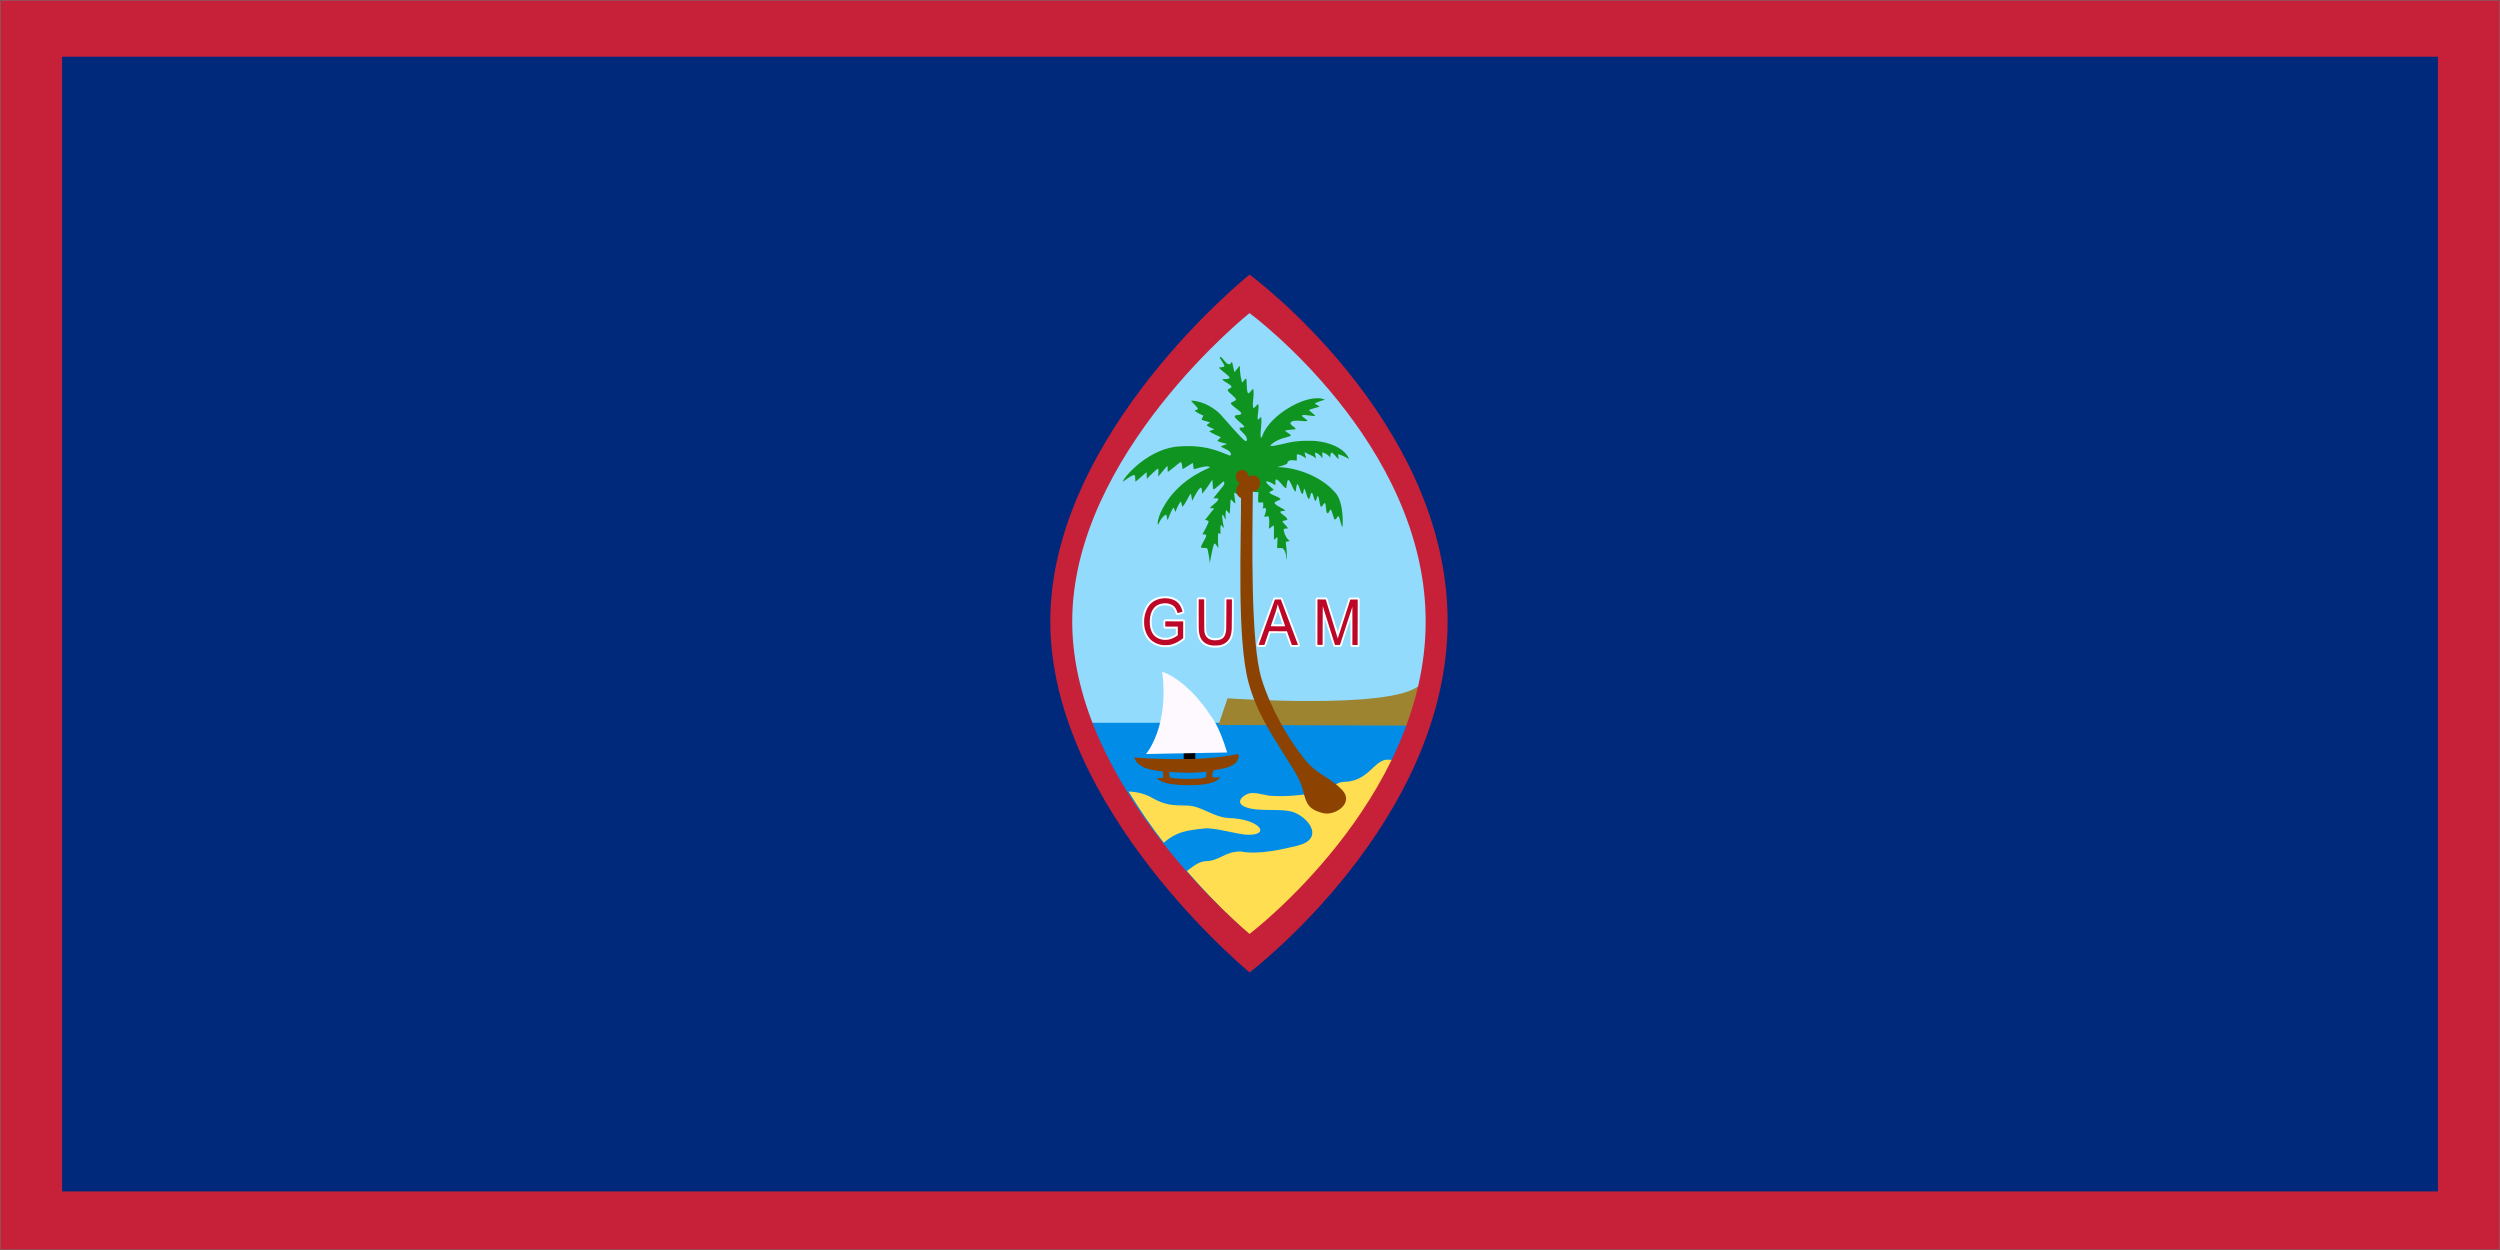 <svg width="900" height="450" viewBox="0 0 900 450" fill="none" xmlns="http://www.w3.org/2000/svg">
<rect x="0" y="0" width="900" height="450" fill="#333333" stroke="none"/>
<g clip-path="url(#clip0_763_17521)">
<path d="M900 0H0V450H900V0Z" fill="#1E1E1E"/>
<mask id="mask0_763_17521" style="mask-type:luminance" maskUnits="userSpaceOnUse" x="0" y="0" width="900" height="450">
<path d="M900 0H0V450H900V0Z" fill="white"/>
</mask>
<g mask="url(#mask0_763_17521)">
<path d="M900 0H0V450H900V0Z" fill="#EEEEEE"/>
<mask id="mask1_763_17521" style="mask-type:luminance" maskUnits="userSpaceOnUse" x="0" y="0" width="900" height="450">
<path d="M0 0H900V450H0V0Z" fill="white"/>
</mask>
<g mask="url(#mask1_763_17521)">
<path d="M0 0H900V450H0V0Z" fill="white"/>
<path d="M0 0H900V450H0V0Z" fill="white"/>
<path d="M0 0H900V450H0V0Z" fill="#1E1E1E"/>
<path fill-rule="evenodd" clip-rule="evenodd" d="M0 0H900V450H0V0Z" fill="#C62139"/>
</g>
<path fill-rule="evenodd" clip-rule="evenodd" d="M22.354 20.422H877.651V428.906H22.354V20.422Z" fill="#00297B"/>
<path fill-rule="evenodd" clip-rule="evenodd" d="M450.359 106.005C450.359 106.005 382.281 163.729 382.281 223.698C382.281 283.667 450.359 342.927 450.359 342.927C450.359 342.927 518.005 287.984 518.005 223.698C518.005 159.417 450.359 106.005 450.359 106.005Z" fill="#92DBFC"/>
<path fill-rule="evenodd" clip-rule="evenodd" d="M389.589 260.208C407.271 305.604 450.021 342.922 450.021 342.922C450.021 342.922 493.531 307.479 510.698 260.203" fill="#008CE7"/>
<path fill-rule="evenodd" clip-rule="evenodd" d="M510.693 246.932C500.318 255.5 441.922 251.385 441.922 251.385L438.656 260.979L508.188 261.229C508.479 259.911 509.172 258.349 509.411 257.016L510.693 246.932Z" fill="#9C8431"/>
<path fill-rule="evenodd" clip-rule="evenodd" d="M406.292 284.948C409.245 285.052 412.182 285.724 414.823 287.255C419.542 289.938 422.276 289.917 427.365 290.005C432.687 290.094 436.865 294.333 442.62 294.51C453.219 294.833 457.677 300.531 449.432 300.526C445.542 300.521 437.193 297.693 433.161 298.286C427.031 298.964 423.484 299.469 418.948 303.375C414.625 297.755 410.302 291.573 406.292 284.948ZM427.26 313.557C429.885 311.609 431.698 310.089 434.25 310.005C439.203 309.839 440.896 306.521 446.625 306.526C453.135 307.818 461.958 305.677 467.12 304.438C476.286 302.151 471.937 295.203 466.391 292.682C461.906 290.604 453.495 292.578 448.281 290.516C444.333 288.849 447.589 286.188 449.714 285.62C451.854 285.193 454.151 285.964 456.818 286.432C461.578 286.885 467.557 286.401 471.74 285.698C480.38 284.266 480.026 281.521 484.198 281.458C487.24 281.307 489.557 280.328 491.635 278.719C494.073 276.958 496.609 273.339 499.562 273.484L501.297 273.568C483.073 311.74 450.344 336.797 450.344 336.797C450.344 336.797 439.766 328.031 427.26 313.557Z" fill="#FFDE52"/>
<path fill-rule="evenodd" clip-rule="evenodd" d="M469.229 285.104C470.354 289.854 471.547 291.469 476.12 292.693C480.63 293.911 487.526 289.12 483.255 284.469C479.187 280.141 474.901 279.031 471.26 275.141C465.604 269.016 457.849 256.365 454.167 244.396C450.135 231.318 450.839 194.49 451.021 175.839C451.021 175.62 451.51 175.49 451.562 175.401C451.828 174.99 452.078 175.536 451.667 172.802C451.562 172.099 451.052 171.375 451.057 170.667C451.057 169.401 447.057 172.047 446.005 174.302C445.766 174.818 446.771 176.286 446.771 176.578C446.906 194.474 445.146 229.813 449.495 245.807C452.187 255.714 457.099 263.359 461.547 270.438C464.214 274.969 468.068 279.865 469.229 285.104Z" fill="#8C4200"/>
<path d="M418.693 232.979C418.641 232.969 418.438 232.943 418.24 232.911C416.833 232.729 415.323 232.089 414.224 231.203C412.656 229.948 411.615 227.938 411.271 225.469C411.172 224.776 411.177 223 411.271 222.318C411.547 220.411 412.198 218.729 413.13 217.5C413.411 217.141 413.938 216.583 414.266 216.323C415.031 215.698 416.021 215.208 417.063 214.932C417.807 214.734 418.271 214.672 419.167 214.646C420.411 214.615 421.292 214.734 422.276 215.083C423.542 215.531 424.516 216.255 425.208 217.24C425.677 217.911 426.281 219.391 426.365 220.073C426.411 220.448 426.271 220.724 425.969 220.865C425.87 220.906 425.385 221.068 424.885 221.208C423.88 221.5 423.734 221.505 423.516 221.307C423.365 221.172 423.313 221.068 423.182 220.63C423.12 220.443 422.974 220.068 422.854 219.797C422.661 219.385 422.583 219.26 422.323 218.979C422.068 218.698 421.953 218.615 421.573 218.417C420.719 217.969 419.76 217.818 418.661 217.964C417.854 218.068 416.979 218.422 416.432 218.865C415.208 219.854 414.531 221.802 414.599 224.109C414.693 227.255 415.932 228.984 418.484 229.536C418.974 229.641 420.042 229.641 420.568 229.536C421.328 229.38 422.443 228.911 423.078 228.479L423.302 228.328V227.328L423.307 226.323L421.297 226.307L419.281 226.292L419.156 226.193C419.083 226.135 418.984 226.031 418.938 225.958C418.849 225.823 418.849 225.802 418.849 224.625C418.849 223.453 418.849 223.432 418.943 223.297C418.99 223.224 419.089 223.12 419.161 223.068L419.286 222.964L422.734 222.974L426.188 222.979L426.313 223.078C426.38 223.13 426.479 223.245 426.531 223.333L426.62 223.49L426.63 226.563C426.635 229.839 426.63 229.969 426.443 230.208C426.391 230.276 426.151 230.484 425.917 230.667C424.292 231.958 422.557 232.724 420.776 232.948C420.318 233 418.979 233.021 418.693 232.979ZM436.729 233.141C434.927 232.995 433.563 232.417 432.573 231.38C431.594 230.365 431.109 229.094 430.891 226.974C430.828 226.38 430.823 225.76 430.828 220.964C430.833 215.802 430.839 215.609 430.911 215.453C430.953 215.365 431.052 215.24 431.125 215.172L431.266 215.063L432.453 215.047C433.594 215.042 433.641 215.042 433.813 215.13C433.917 215.188 434.021 215.286 434.078 215.38L434.167 215.536L434.182 221.078C434.193 225.964 434.198 226.672 434.255 227.057C434.406 228.063 434.552 228.432 434.99 228.906C435.542 229.49 436.109 229.708 437.193 229.75C438.193 229.781 438.875 229.661 439.464 229.349C440.135 228.995 440.443 228.438 440.677 227.161C440.76 226.682 440.76 226.604 440.797 221.135C440.828 214.938 440.802 215.453 441.115 215.198L441.26 215.083H442.49C443.865 215.089 443.823 215.078 444.047 215.391L444.156 215.547L444.161 220.521C444.167 225.505 444.141 226.552 444.021 227.49C443.755 229.49 443.135 230.755 441.948 231.745C441.552 232.078 441.385 232.188 440.995 232.401C440.391 232.724 439.698 232.943 438.911 233.068C438.5 233.13 437.151 233.172 436.729 233.141ZM452.875 232.87C452.823 232.859 452.708 232.766 452.615 232.672C452.422 232.469 452.37 232.276 452.427 232.021C452.495 231.703 458.339 215.495 458.432 215.365C458.615 215.104 458.667 215.094 460.036 215.099C461.401 215.099 461.453 215.109 461.641 215.37C461.688 215.448 463.141 219.219 464.859 223.76C467.594 230.979 467.99 232.042 467.99 232.234C467.99 232.479 467.896 232.646 467.682 232.813C467.557 232.911 467.552 232.911 466.188 232.906H464.818L464.667 232.781C464.474 232.625 464.479 232.641 463.594 230.151C463.193 229.01 462.844 228.047 462.823 228.01C462.786 227.938 462.615 227.932 460.078 227.927C457.531 227.922 457.365 227.927 457.339 227.995C457.323 228.036 456.979 229.052 456.573 230.245C456.172 231.438 455.802 232.479 455.76 232.557C455.714 232.63 455.62 232.734 455.552 232.786C455.432 232.885 455.406 232.885 454.198 232.891C453.521 232.891 452.927 232.885 452.875 232.87ZM461.625 224.573C461.568 224.396 460.115 220.224 460.078 220.125C460.063 220.083 460.047 220.104 460.016 220.188C459.948 220.406 458.469 224.661 458.448 224.698C458.438 224.714 459.161 224.729 460.052 224.734H461.682L461.625 224.573ZM474.005 232.854C473.833 232.802 473.646 232.589 473.599 232.391C473.573 232.276 473.563 229.526 473.583 223.87L473.609 215.526L473.714 215.37C473.922 215.078 473.901 215.083 475.776 215.083C477.333 215.089 477.464 215.094 477.594 215.167C477.667 215.208 477.771 215.307 477.813 215.38C477.859 215.448 478.729 218.198 479.745 221.484C480.766 224.766 481.604 227.458 481.615 227.458C481.63 227.458 482.495 224.786 483.547 221.526C484.734 217.818 485.49 215.531 485.552 215.427C485.76 215.104 485.745 215.104 487.458 215.109C488.922 215.109 488.984 215.115 489.125 215.198C489.203 215.245 489.313 215.359 489.37 215.443L489.464 215.604L489.453 224C489.438 231.917 489.432 232.406 489.37 232.536C489.328 232.609 489.234 232.724 489.151 232.786L489.005 232.911L487.813 232.906C486.635 232.906 486.62 232.906 486.495 232.802C486.422 232.75 486.328 232.646 486.276 232.573L486.188 232.432L486.172 227.615L486.161 222.802L485.953 223.438C485.839 223.792 485.13 225.979 484.375 228.292C483.057 232.354 483.005 232.521 482.849 232.688C482.755 232.792 482.641 232.87 482.563 232.885C482.49 232.906 481.99 232.917 481.453 232.917C480.516 232.911 480.469 232.906 480.297 232.818C480.203 232.766 480.083 232.661 480.042 232.589C479.995 232.516 479.266 230.255 478.422 227.563C477.578 224.875 476.875 222.677 476.859 222.677C476.839 222.677 476.823 224.854 476.818 227.521C476.813 232.943 476.833 232.547 476.521 232.771L476.359 232.885H475.245C474.63 232.891 474.078 232.875 474.01 232.854H474.005Z" fill="white"/>
<path d="M418.589 232.234C416.563 231.984 414.745 231.021 413.646 229.615C412.719 228.432 412.12 226.875 411.922 225.125C411.859 224.547 411.865 223.182 411.927 222.625C412.161 220.719 412.865 218.938 413.87 217.714C415.583 215.625 419.141 214.781 422.031 215.781C423.854 216.411 424.938 217.609 425.557 219.661C425.641 219.948 425.703 220.188 425.698 220.203C425.677 220.219 424.12 220.672 424.005 220.693C423.938 220.708 423.906 220.641 423.802 220.318C423.516 219.411 423.078 218.656 422.594 218.234C421.531 217.328 420.036 216.995 418.286 217.281C417.167 217.464 416.052 218.083 415.417 218.88C414.453 220.073 413.979 221.531 413.922 223.464C413.865 225.375 414.188 226.833 414.927 228.042C416.135 230 418.943 230.875 421.443 230.073C422.24 229.813 423.115 229.37 423.724 228.901L424.01 228.682V225.583H421.755L419.495 225.578L419.5 224.63V223.682L422.729 223.693H425.953L425.943 229.734L425.589 230.016C424.135 231.167 422.677 231.859 421.12 232.156C420.547 232.266 419.172 232.307 418.589 232.234ZM436.469 232.38C435.005 232.208 433.865 231.703 433.057 230.859C432.323 230.089 431.901 229.141 431.682 227.755C431.526 226.76 431.516 226.245 431.521 220.943L431.526 215.75L432.516 215.755H433.505L433.51 221.292C433.521 227.182 433.516 227.089 433.724 227.974C433.99 229.109 434.776 229.948 435.896 230.297C436.792 230.578 438 230.583 439.021 230.307C440.229 229.984 440.88 229.286 441.208 227.958C441.464 226.943 441.458 227.042 441.484 221.172L441.51 215.771L442.5 215.776H443.49L443.479 220.781C443.474 223.667 443.453 226.073 443.427 226.458C443.255 228.995 442.646 230.37 441.214 231.411C440.651 231.823 439.885 232.135 439.042 232.307C438.672 232.375 436.891 232.427 436.469 232.38ZM453.182 231.922C453.229 231.792 454.547 228.115 456.115 223.755L458.964 215.828L460.031 215.818L461.104 215.807L464.172 223.917C465.859 228.38 467.255 232.068 467.271 232.109C467.297 232.188 467.229 232.193 466.177 232.193L465.057 232.188L464.865 231.646C464.755 231.349 464.365 230.234 463.984 229.177L463.302 227.26L460.083 227.245L456.865 227.224L456.026 229.698L455.193 232.172L454.141 232.167H453.094L453.182 231.922ZM462.646 225.396C462.635 225.354 462.193 224.089 461.672 222.589C461.146 221.083 460.557 219.339 460.365 218.708C460.167 218.078 460 217.552 459.995 217.536C459.984 217.526 459.906 217.802 459.828 218.151C459.573 219.313 459.323 220.109 458.406 222.719C457.911 224.146 457.484 225.344 457.474 225.391C457.443 225.464 457.583 225.469 460.052 225.474C462.521 225.479 462.667 225.474 462.646 225.396ZM474.271 223.974L474.286 215.786L475.781 215.802L477.271 215.818L479.286 222.344C480.396 225.932 481.365 229.094 481.443 229.37C481.521 229.641 481.589 229.859 481.599 229.849C481.609 229.839 481.859 229.063 482.156 228.125C482.453 227.188 483.464 224.042 484.401 221.13L486.104 215.833L487.443 215.828L488.781 215.818L488.766 224L488.75 232.193L487.807 232.188H486.859L486.87 225.307C486.88 221.526 486.87 218.453 486.844 218.474C486.828 218.5 485.891 221.359 484.766 224.828C483.641 228.297 482.646 231.37 482.552 231.656L482.38 232.177H480.594L478.417 225.245C477.224 221.432 476.229 218.281 476.214 218.245C476.193 218.208 476.172 221.323 476.161 225.172L476.146 232.161H475.203L474.26 232.156L474.271 223.974Z" fill="#BD0728"/>
<path fill-rule="evenodd" clip-rule="evenodd" d="M408.469 171.083C408.755 171.51 408.714 173.349 408.714 173.349C408.948 173.505 412.766 169.849 412.766 170.016C412.766 170.786 412.854 172.37 412.854 172.37C412.854 172.37 416.802 168.323 416.964 168.75C417.146 169.229 416.948 171.573 416.948 171.573C416.948 171.573 419.578 168.453 420.057 167.891C420.406 167.484 420.349 168.396 420.385 169.865C420.391 170.125 424.687 166.443 424.953 166.38C425.505 166.25 425.677 168.292 425.651 168.802C425.625 169.177 429.615 166.349 429.443 166.724L429.734 168.896C430.849 168.734 433.495 167.667 435.089 167.943C435.599 168.031 435.573 168.313 435.12 168.51C427.437 171.865 421.531 176.911 418.094 183.953C416.922 186.349 416.562 188.443 416.87 188.969C416.87 188.969 418.255 185.766 419.807 185.266C420.016 185.198 420.156 187.313 420.37 187.193C420.37 187.193 421.547 183.984 422.401 182.802C422.625 182.484 423.005 184.484 423.25 184.188C423.25 184.188 423.859 182.042 425.057 180.547C425.229 180.333 425.542 182.578 425.729 182.385C426.974 181.151 428.141 178.057 428.609 177.828C428.932 177.552 428.99 180.401 429.297 180.156C429.297 180.156 431.073 176.318 432.13 175.625C432.807 175.172 432.781 177.719 432.781 177.719C434.135 176.281 435.625 173.901 436.328 172.87C436.656 172.391 436.474 176.005 436.823 176.146C437.266 176.333 440.177 173.38 440.505 173.318C440.719 173.276 440.974 174.161 440.406 174.865C440.365 174.922 436.812 179.339 436.812 179.339C437.5 179.479 437.771 179.271 438.266 179.411C439.74 179.828 435.505 182.448 435.573 182.938C435.573 182.938 437.615 182.896 436.932 183.323C436.443 183.635 433.745 187.38 433.745 187.245C433.745 187.177 435.099 187.276 435.089 187.698C435.078 188.474 432.849 192.474 432.823 192.448C432.703 192.318 434.021 192.276 434.203 192.672C434.531 193.401 431.911 196.635 432.422 197.188C432.495 197.266 433.917 197.214 434.552 197.365C434.859 197.438 435.719 203.245 435.5 203.01C435.453 202.953 436.417 197.568 437.005 195.927C437.365 194.932 438.51 197.427 438.599 197.203C438.552 197.203 438.37 193.661 438.531 192.047C438.573 191.599 439.401 192.521 439.391 192.089C439.359 191.109 439.286 190.068 439.469 189.109C439.615 188.391 440.312 190.411 440.589 189.87C440.589 189.87 439.734 186.359 440.089 185.37C440.323 184.719 440.891 186.948 441.266 187.036C441.266 187.036 441.057 184.313 441.448 183.604L442.63 184.974C442.891 184.536 442.839 180.286 443.078 179.891C443.276 179.557 444.505 181.484 444.687 181.182C444.854 180.906 444.167 177.755 444.323 177.505C444.536 177.146 445.885 178.38 445.911 178.359C446.458 177.76 446.443 176.276 446.672 175.729C447.292 174.234 450.844 174.042 451.266 175.104C451.469 175.62 451.328 176.281 451.245 177.083C451.276 177.115 453.026 177.25 453.042 177.104C453.042 177.104 452.828 178.865 452.953 180.797C452.974 181.057 454.724 180.734 454.75 180.99C454.906 182.813 454.521 182.984 454.521 182.984C454.536 183.115 455.703 182.792 455.724 182.932C455.849 183.818 455.583 184.901 455.062 185.943C454.984 186.094 456.734 185.797 456.76 185.969C456.974 187.339 457.016 188.422 456.792 190.354C456.776 190.51 458.505 188.99 458.531 189.146C458.792 190.771 458.49 192.526 458.646 194.208C458.687 194.599 459.792 193.047 459.896 193.495C459.995 193.938 459.646 197.156 459.818 197.339C459.818 197.339 461.672 197.234 461.833 197.406C463.307 198.896 463.026 201.49 463.026 201.49C463.427 201.172 463.276 198.042 462.87 195.177C462.823 194.875 464.292 194.99 464.25 194.708C464.25 194.708 462.635 193.667 462.109 190.755C461.995 190.13 463.661 190.26 463.661 190.26C463.198 189.109 462.385 188.896 461.698 187.792C461.474 187.432 463.427 187.266 463.427 187.161C463.432 186.063 461.776 185.542 460.922 184.401C460.557 183.911 462.708 183.885 462.708 183.885C462.078 182.943 460 182.526 458.937 181.276C458.359 180.599 461.047 179.932 461.016 179.813C460.719 178.813 458.193 178.5 456.969 177.37C456.714 177.135 458.568 176.349 458.568 176.349C458.38 175.922 454.344 173.063 456.396 173.323C457.266 173.438 459.021 174.76 459.161 174.563C459.161 174.563 459.083 172.891 459.266 172.693C459.937 171.932 462.266 175.901 463.057 175.74C463.057 175.74 463.349 172.901 463.708 172.823C464.557 172.651 465.594 176.958 466.437 176.958C466.547 176.958 466.609 174.469 467.042 174.333C467.531 174.177 468.083 177.125 468.703 177.776C469.276 178.375 469.281 175.474 469.62 176.026C470.187 176.911 470.328 178.766 471.109 179.583C471.615 180.115 471.708 177.026 472.271 177.443C472.927 177.922 472.771 179.521 473.505 180.307C473.859 180.682 474.094 178.271 474.495 178.625C474.849 178.932 475.083 181.885 475.469 182.349C475.953 182.948 476.51 180.797 477.016 181.135C477.375 181.385 477.292 183.938 477.625 184.484C478.312 185.62 478.672 183.115 479.125 183.5C479.443 183.76 480.13 186.698 480.417 186.932C481.057 187.453 481.406 185.599 481.891 185.859C482.245 186.042 482.953 189.823 483.245 189.729C483.432 189.661 483.906 181.115 480.849 177.505C475.875 171.625 466.969 168.229 459.703 168.146C459.703 168.146 463.354 167.365 463.448 166.708C463.646 165.411 465.458 165.563 466.724 165.859C466.948 165.917 466.828 163.563 466.859 163.552C467.99 163.526 469 164.245 470.083 164.953C470.417 165.172 469.401 162.599 469.755 162.823C471.146 163.688 472.693 163.938 473.625 164.99C473.875 165.266 473.344 163.005 473.344 163.005C474.036 162.823 475.406 163.901 475.943 164.911C476.203 165.411 475.927 162.276 476.135 162.833C476.135 162.833 478.552 163.719 478.812 164.818C478.812 164.818 479.01 162.828 479.339 162.932C480.307 163.208 481.156 164.974 481.917 165.224C481.917 165.224 481.599 163.458 481.849 163.526C483.667 164.021 485.646 165.234 485.641 165.224C484.615 162.458 480.724 159.557 473.875 158.781C472.62 158.641 467.516 158.417 463.193 159.5C459.646 160.385 456.849 160.885 457.422 160.281C459.766 157.807 463.557 157.505 464.599 156.932C465.344 156.521 462.083 155.167 462.729 154.974C463.37 154.807 466.281 154.547 466.281 154.547C466.911 154.016 464.167 152.979 464.578 152.208C465.396 150.656 470.255 152.068 470.667 151.479C470.802 151.281 468.583 149.865 468.677 149.656C469.031 148.875 473.349 150.234 473.453 149.552C473.453 149.552 472.141 148.5 471.208 147.635C471.099 147.531 475.068 146.38 475.068 146.38C474.995 146.297 474.385 145.839 473.479 145.458C472.646 145.109 476.964 143.896 476.964 143.896C471.49 141.203 457.292 148.87 454.474 156.823C453.745 158.724 453.724 156.661 453.875 155.052C454.021 153.323 454.224 151.807 454.052 150.219C454 149.745 452.891 151.469 452.812 151.01C452.531 149.318 453.37 147.464 452.984 145.594C452.859 144.958 451.391 147.453 451.198 146.823C450.656 145.089 451.599 142.651 451.219 140.26C451.068 139.328 449.677 142.26 449.208 141.422C448.667 140.453 448.906 136.865 448.646 136.323C448.437 135.885 447.198 138.042 447.094 137.635C445.417 131.052 447.646 130.229 444.422 133.943C444.312 134.073 443.594 130.052 443.474 130.188C442.151 133.234 439.984 128.016 439.245 128.505C438.693 128.87 440.755 130.891 440.776 131.802C440.786 132.24 438.88 132.266 438.88 132.266C438.922 133.021 442.51 135.125 442.625 135.953C442.719 136.63 440.089 136.464 440.089 136.464C440.167 137.38 443.156 138.26 443.323 139.234C443.417 139.776 441.922 139.896 441.969 140.443C442.052 141.281 444.859 142.943 444.953 143.802C445.016 144.396 443.156 144.641 443.115 145.198C443.057 145.87 446.844 148.12 446.849 148.755C446.854 149.646 445.339 149.188 444.656 149.635C443.687 150.271 447.755 152.828 447.927 153.552C448.062 154.193 446.297 153.63 446.24 154.214C446.167 154.979 448.234 156.13 448.708 157.443C449.182 158.74 448.698 159.068 448.016 158.552C446.656 157.521 441.161 151.229 439.703 149.552C437.583 147.115 433.245 144.385 428.917 144.224C428.464 144.37 431.245 146.49 431.26 147.26C431.266 147.458 430.01 147.75 430.068 147.813C430.833 148.641 433.229 149.625 433.229 149.625L432.542 150.958C432.703 151.349 433.839 151.453 435.651 152.094C435.651 152.094 434.292 153.005 434.391 153.089C435.354 153.917 437.219 154.526 437.219 154.526L435.385 155.193C435.276 155.573 439.516 157.406 439.516 157.406C439.516 157.406 438.193 158.635 438.25 158.698C438.573 159.047 441.693 159.823 441.693 159.823C441.745 159.88 439.49 160.635 439.505 160.651C440.323 161.531 442.578 161.818 443.104 163.276C443.104 163.276 443.411 164.104 442.521 163.948C439.01 162.573 433.578 159.734 423.042 160.849C412.276 162.365 404.068 172.453 404.208 173.458C404.208 173.458 408.062 170.484 408.469 171.083Z" fill="#109421"/>
<path d="M448.547 173.891C449.604 173.156 449.88 171.583 449.156 170.38C448.432 169.172 446.99 168.792 445.932 169.521C444.875 170.255 444.604 171.828 445.323 173.031C446.047 174.24 447.49 174.62 448.547 173.891Z" fill="#8C4200"/>
<path d="M449.495 176.568C448.286 175.729 447.979 173.938 448.802 172.563C449.625 171.182 451.276 170.745 452.484 171.583C453.693 172.417 454.005 174.214 453.177 175.589C452.354 176.964 450.703 177.406 449.495 176.568Z" fill="#8C4200"/>
<path d="M446.318 179.052C445.026 178.161 444.693 176.245 445.573 174.776C446.458 173.302 448.214 172.833 449.505 173.729C450.797 174.62 451.125 176.536 450.245 178.005C449.365 179.479 447.604 179.948 446.318 179.052Z" fill="#8C4200"/>
<path fill-rule="evenodd" clip-rule="evenodd" d="M426.13 270.417H430.307V273.479H426.13V270.417Z" fill="black"/>
<path fill-rule="evenodd" clip-rule="evenodd" d="M409.313 272.771C409.313 272.771 431.792 274.604 445.573 271.438C445.573 271.438 446.734 272.276 445.068 274.354C443.406 276.432 439.193 276.88 436.88 277.323C436.88 277.323 436.328 278.656 436.37 279.349C436.417 280.042 437.828 279.969 438.521 279.823L439.214 279.672C439.214 279.672 438.891 282.271 430.385 282.615C427.594 282.729 418.385 282.938 416.438 280.021C416.438 280.021 418.12 280.167 418.563 280.021C419 279.87 418.682 277.99 418.516 277.719C418.359 277.448 412.547 277.719 409.5 274.698C408.745 273.839 408.38 272.922 408.38 272.594C408.38 272.568 409.313 272.771 409.313 272.771ZM421.026 277.818C421.026 277.818 427.177 278.656 434.255 277.818C434.255 277.818 434.443 279.25 434.12 279.797C433.792 280.344 425.63 280.76 421.51 279.995C420.849 279.771 420.823 278.901 421.026 277.818Z" fill="#8C4200"/>
<path fill-rule="evenodd" clip-rule="evenodd" d="M412.557 271.443C412.557 271.443 420.974 261.844 418.396 241.828C418.396 241.828 427.172 244.245 436.115 258.073C436.115 258.073 438.719 260.88 441.786 270.896L412.557 271.443Z" fill="#FDF9FF"/>
<path fill-rule="evenodd" clip-rule="evenodd" d="M449.854 98.854C449.854 98.854 378.104 156.12 378.104 223.651C378.104 291.182 449.854 350.073 449.854 350.073C449.854 350.073 521.141 296.042 521.141 223.651C521.141 151.26 449.854 98.854 449.854 98.854ZM449.828 112.714C449.828 112.714 386 163.661 386 223.734C386 283.823 449.828 336.214 449.828 336.214C449.828 336.214 513.245 288.146 513.245 223.734C513.245 159.339 449.828 112.714 449.828 112.714Z" fill="#C62139"/>
</g>
</g>
<defs>
<clipPath id="clip0_763_17521">
<rect width="900" height="450" fill="white"/>
</clipPath>
</defs>
</svg>
